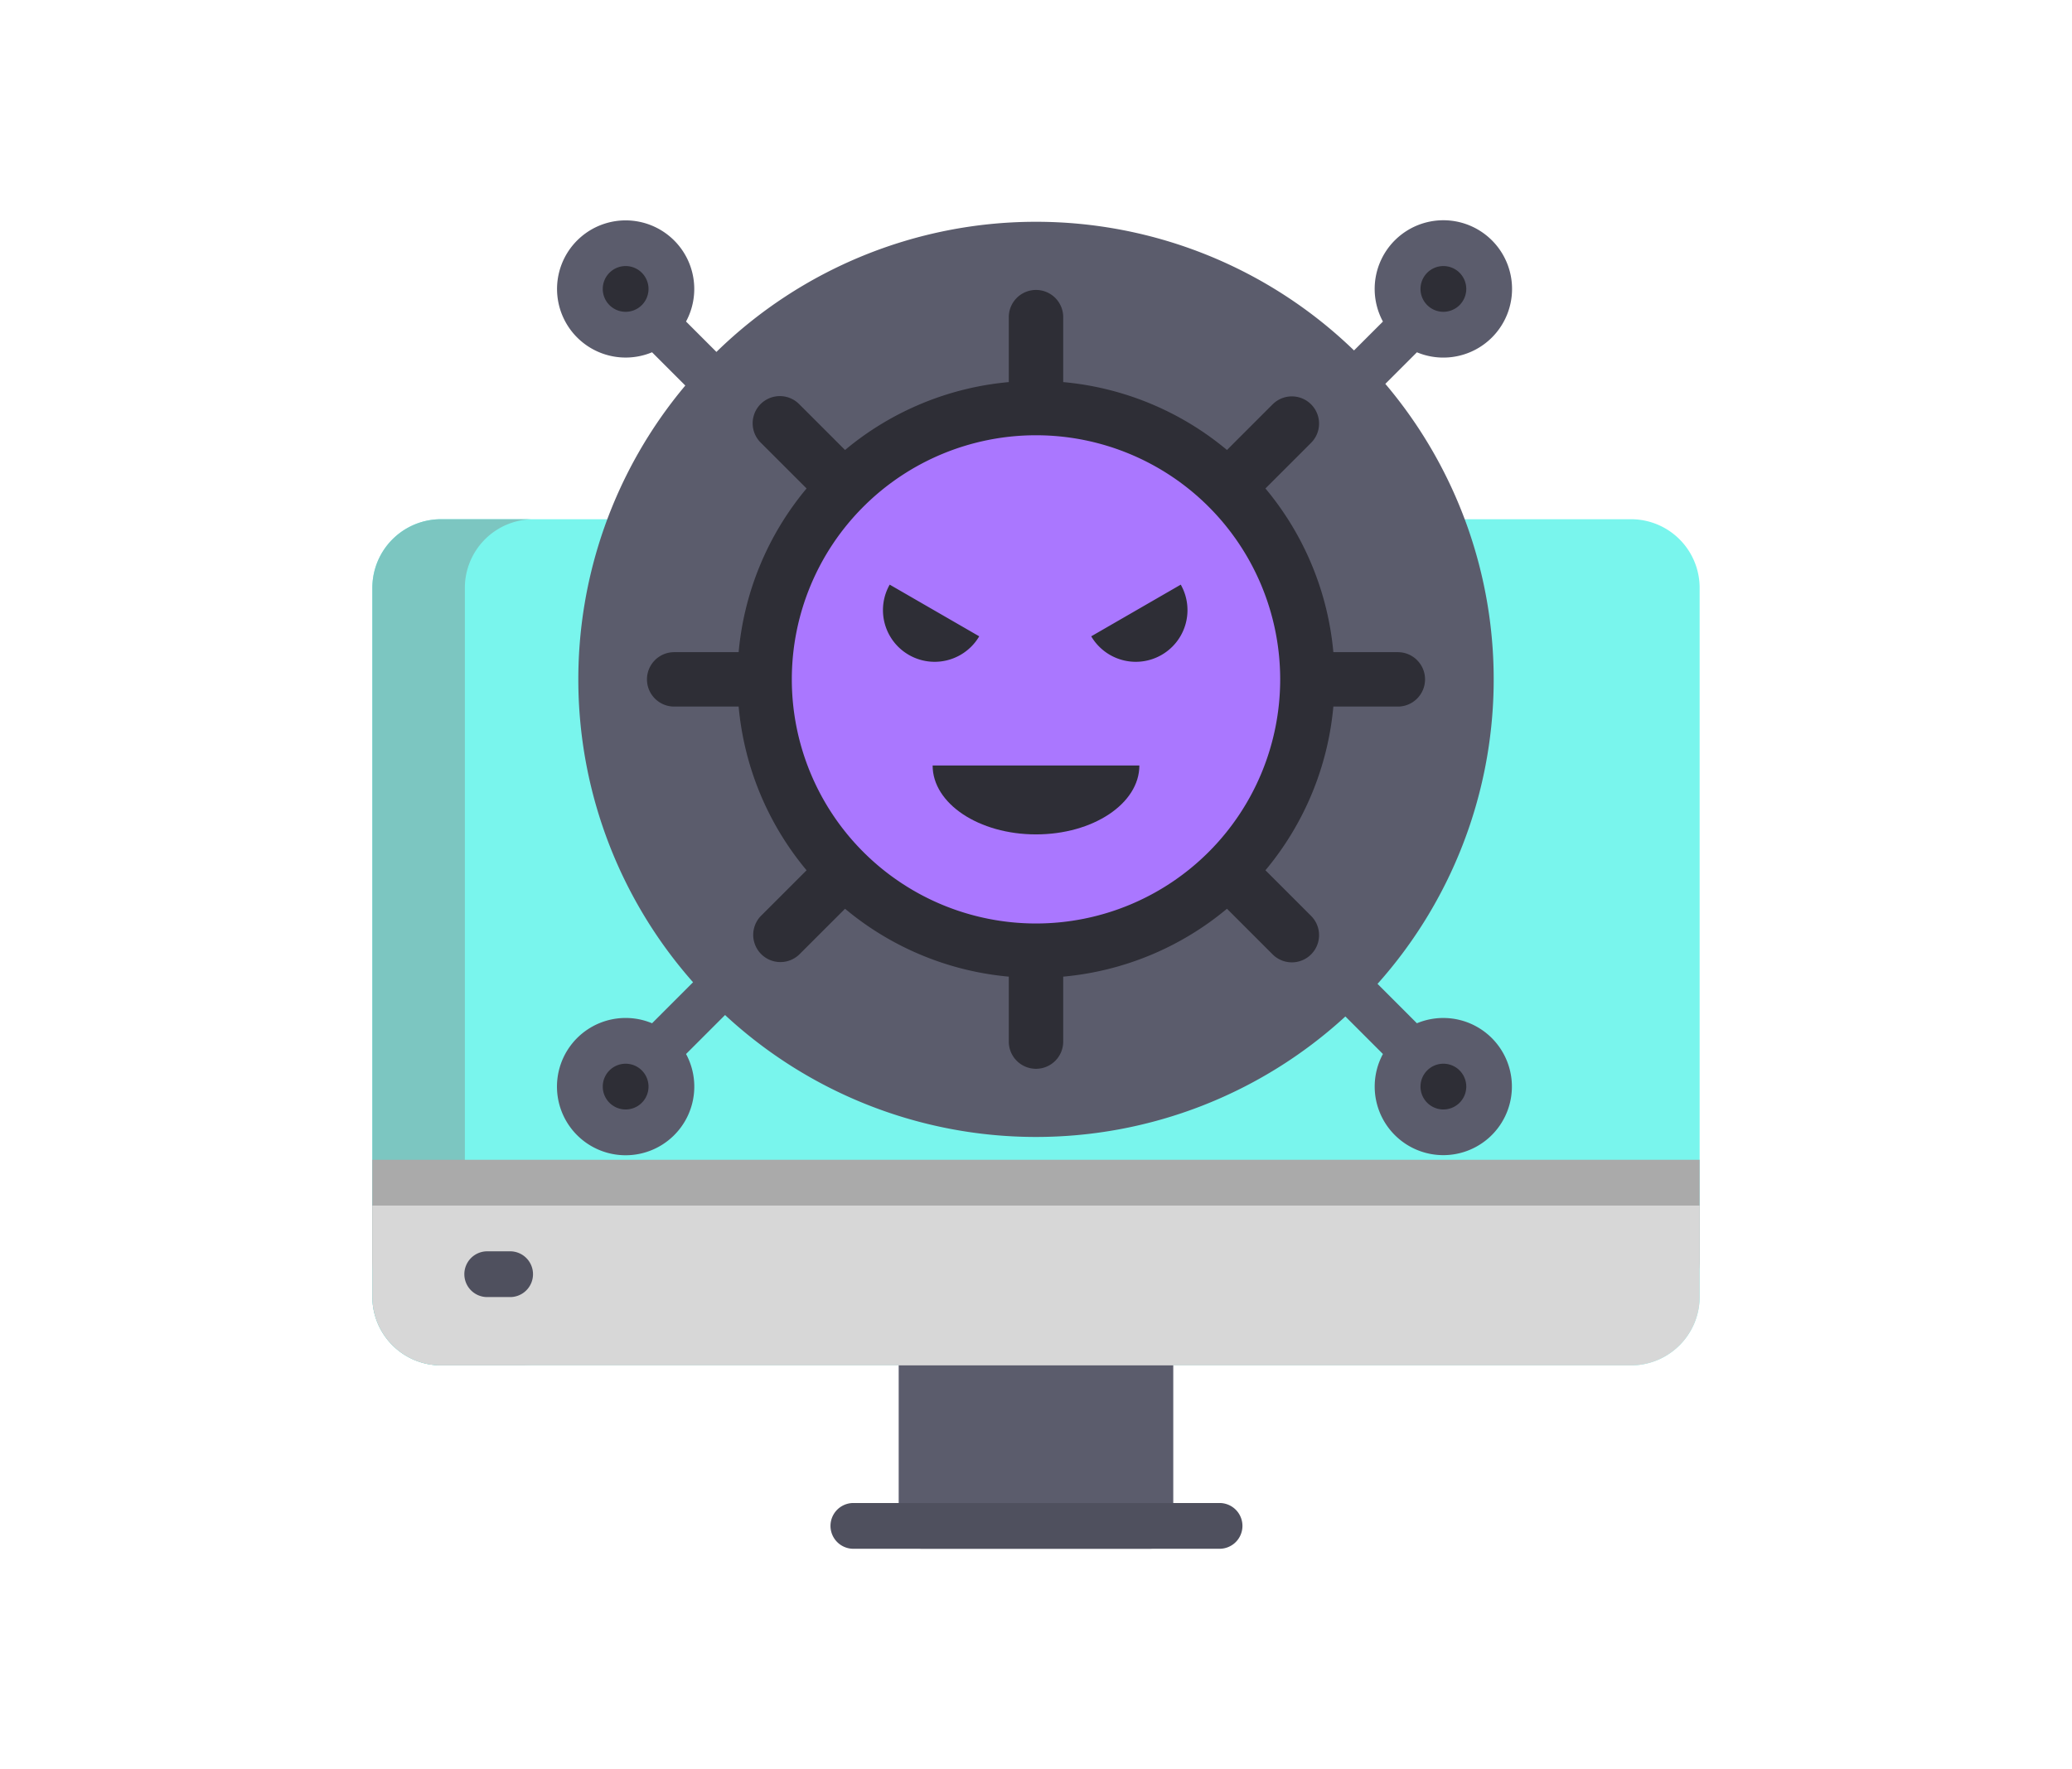 <svg xmlns="http://www.w3.org/2000/svg" xmlns:xlink="http://www.w3.org/1999/xlink" width="229.108" height="195.662" viewBox="0 0 229.108 195.662">
  <defs>
    <clipPath id="clip-path">
      <rect id="Rectángulo_39204" data-name="Rectángulo 39204" width="229.108" height="195.662" fill="none"/>
    </clipPath>
  </defs>
  <g id="Grupo_143640" data-name="Grupo 143640" transform="translate(-915 -3593.696)">
    <g id="Grupo_143496" data-name="Grupo 143496" transform="translate(915 3593.696)">
      <g id="Grupo_143224" data-name="Grupo 143224" transform="translate(0)" clip-path="url(#clip-path)">
        <path id="Trazado_186614" data-name="Trazado 186614" d="M180.344,57.428H48.763a7.593,7.593,0,0,0-7.591,7.591v78.4a7.593,7.593,0,0,0,7.591,7.593H180.344a7.593,7.593,0,0,0,7.591-7.591V65.019a7.59,7.59,0,0,0-7.591-7.591" fill="#79f5ed" fill-rule="evenodd"/>
        <path id="Trazado_186615" data-name="Trazado 186615" d="M58.992,57.428H48.764a7.593,7.593,0,0,0-7.591,7.591v78.4a7.593,7.593,0,0,0,7.591,7.593H58.992a7.593,7.593,0,0,1-7.591-7.593v-78.4a7.593,7.593,0,0,1,7.591-7.591" fill="#7cc6c1" fill-rule="evenodd"/>
        <path id="Rectángulo_39203" data-name="Rectángulo 39203" d="M2.53,0h25.3a2.531,2.531,0,0,1,2.531,2.531V22.773A2.531,2.531,0,0,1,27.834,25.3H2.53A2.53,2.53,0,0,1,0,22.774V2.53A2.53,2.53,0,0,1,2.53,0Z" transform="translate(99.371 145.992)" fill="#5b5c6c"/>
        <path id="Trazado_186616" data-name="Trazado 186616" d="M94.311,171.3H134.8a2.531,2.531,0,1,0,0-5.061H94.311a2.531,2.531,0,0,0,0,5.061" fill="#4f505e" fill-rule="evenodd"/>
        <path id="Trazado_186617" data-name="Trazado 186617" d="M187.936,128.279H41.173v11.038a8.723,8.723,0,0,0,2.224,5.875,7.267,7.267,0,0,0,5.367,2.434H180.345c4.193,0,7.591-3.719,7.591-8.309Z" fill="#aaa" fill-rule="evenodd"/>
        <path id="Trazado_186618" data-name="Trazado 186618" d="M187.936,133.34H41.173v10.084a7.593,7.593,0,0,0,7.591,7.593H180.345a7.593,7.593,0,0,0,7.591-7.591Z" fill="#d7d7d7" fill-rule="evenodd"/>
        <path id="Trazado_186619" data-name="Trazado 186619" d="M53.825,143.461h2.53a2.531,2.531,0,1,0,0-5.061h-2.53a2.531,2.531,0,0,0,0,5.061" fill="#4f505e" fill-rule="evenodd"/>
        <path id="Trazado_186620" data-name="Trazado 186620" d="M152.915,35.565a7.595,7.595,0,1,1,3.758,3.4l-3.492,3.492a50.573,50.573,0,0,1-.863,66.362l4.355,4.358a7.585,7.585,0,1,1-3.758,3.4l-4.152-4.152a50.57,50.57,0,0,1-68.592-.16l-4.312,4.312a7.592,7.592,0,1,1-3.757-3.4l4.532-4.535a50.567,50.567,0,0,1-.858-66L72.1,38.963a7.586,7.586,0,1,1,3.757-3.4l3.361,3.36a50.568,50.568,0,0,1,70.5-.164Z" fill="#5b5c6c" fill-rule="evenodd"/>
        <path id="Trazado_186621" data-name="Trazado 186621" d="M159.6,117.651a2.53,2.53,0,1,1-2.53,2.53,2.53,2.53,0,0,1,2.53-2.53" fill="#2e2e36" fill-rule="evenodd"/>
        <path id="Trazado_186622" data-name="Trazado 186622" d="M69.179,117.651a2.53,2.53,0,1,1-2.53,2.53,2.53,2.53,0,0,1,2.53-2.53" fill="#2e2e36" fill-rule="evenodd"/>
        <path id="Trazado_186623" data-name="Trazado 186623" d="M159.6,34.487a2.53,2.53,0,1,1,2.53-2.53,2.531,2.531,0,0,1-2.53,2.53" fill="#2e2e36" fill-rule="evenodd"/>
        <path id="Trazado_186624" data-name="Trazado 186624" d="M69.179,34.487a2.53,2.53,0,1,1,2.53-2.53,2.531,2.531,0,0,1-2.53,2.53" fill="#2e2e36" fill-rule="evenodd"/>
        <path id="Trazado_186625" data-name="Trazado 186625" d="M111.546,42.261a32.861,32.861,0,0,0-18.108,7.51l-5.049-5.048a3.008,3.008,0,1,0-4.253,4.254l5.049,5.048a32.847,32.847,0,0,0-7.511,18.107H74.547a3.009,3.009,0,1,0,0,6.018h7.127a32.863,32.863,0,0,0,7.511,18.107l-5.049,5.048a3.008,3.008,0,0,0,4.253,4.254l5.049-5.048a32.846,32.846,0,0,0,18.108,7.51v7.128a3.009,3.009,0,1,0,6.017,0v-7.128a32.871,32.871,0,0,0,18.108-7.51l5.047,5.048a3.008,3.008,0,1,0,4.254-4.254l-5.049-5.048a32.85,32.85,0,0,0,7.511-18.107h7.129a3.009,3.009,0,0,0,0-6.018h-7.129a32.863,32.863,0,0,0-7.511-18.107l5.049-5.048a3.008,3.008,0,1,0-4.254-4.254l-5.047,5.048a32.852,32.852,0,0,0-18.108-7.51V35.133a3.009,3.009,0,1,0-6.017,0Z" fill="#2e2e36" fill-rule="evenodd"/>
        <path id="Trazado_186626" data-name="Trazado 186626" d="M114.554,48.141a27,27,0,1,1-27,27,27,27,0,0,1,27-27" fill="#a7f" fill-rule="evenodd"/>
        <path id="Trazado_186627" data-name="Trazado 186627" d="M120.66,70.379a5.716,5.716,0,0,0,9.9-5.716Z" fill="#2e2e36" fill-rule="evenodd"/>
        <path id="Trazado_186628" data-name="Trazado 186628" d="M103.124,84.668c0,4.208,5.116,7.619,11.43,7.619s11.43-3.411,11.43-7.619Z" fill="#2e2e36" fill-rule="evenodd"/>
        <path id="Trazado_186629" data-name="Trazado 186629" d="M108.276,70.379a5.716,5.716,0,0,1-9.9-5.716Z" fill="#2e2e36" fill-rule="evenodd"/>
      </g>
    </g>
  </g>
</svg>
